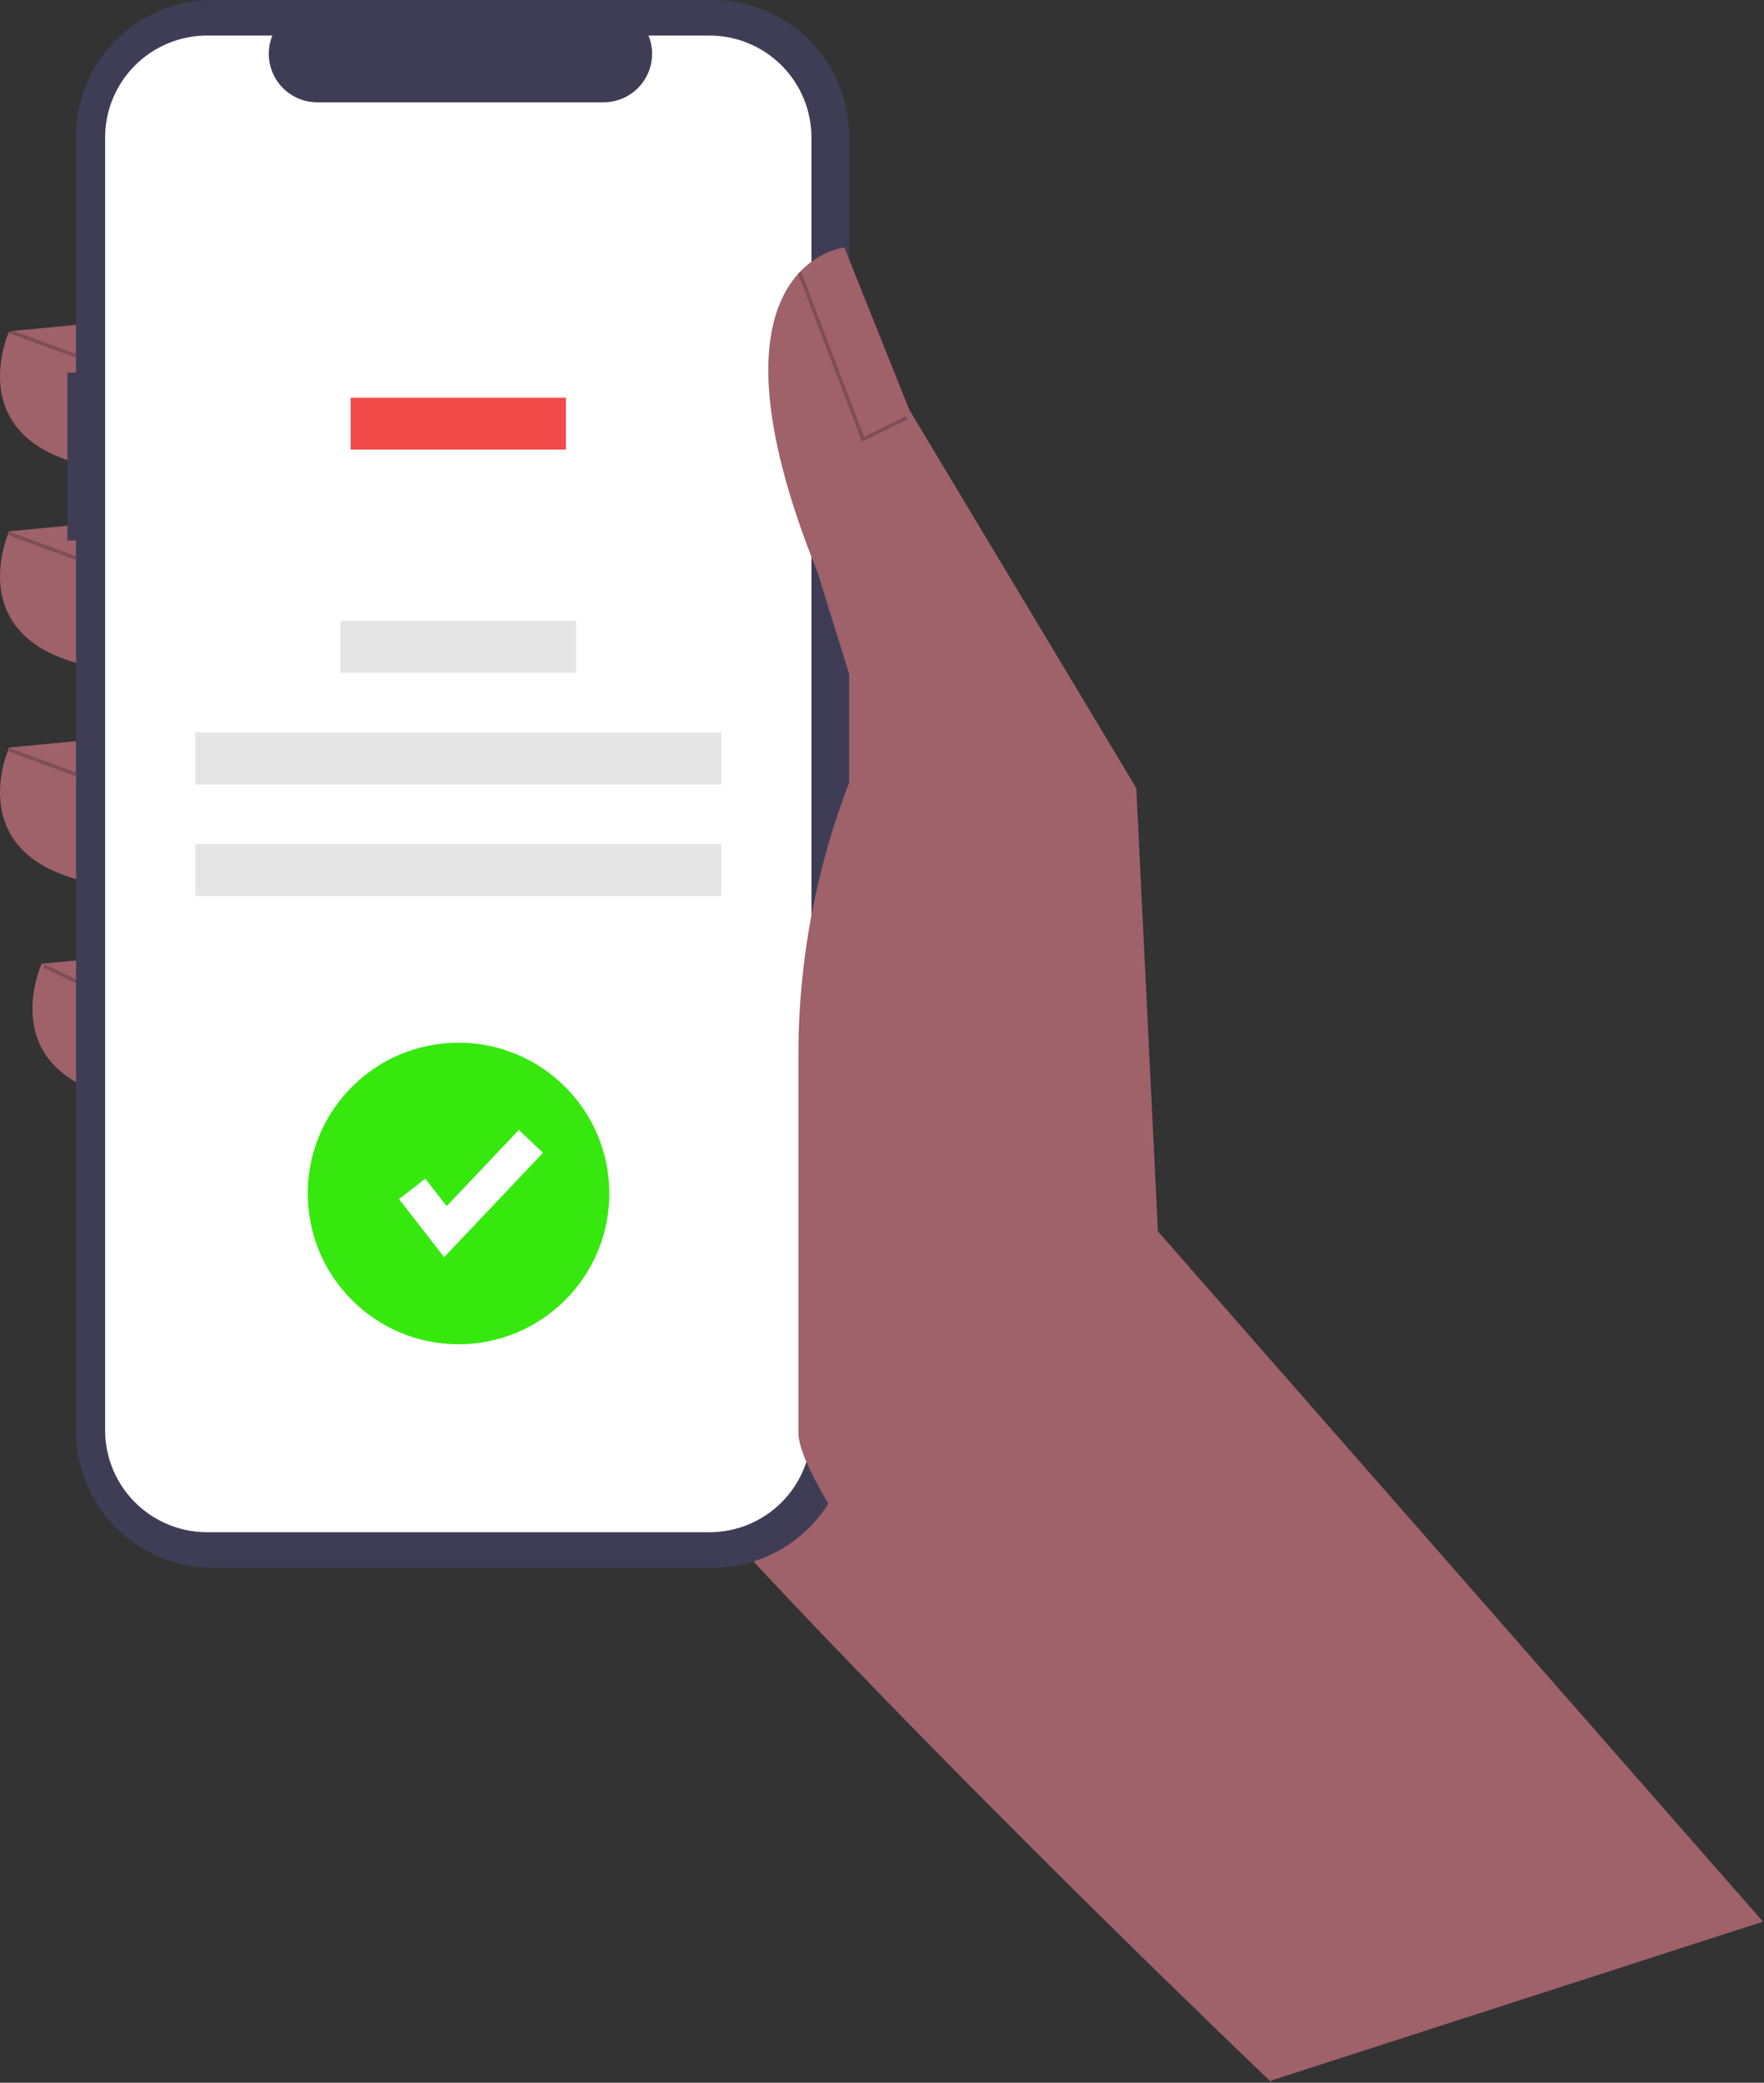 <svg width="155" height="183" viewBox="0 0 155 183" fill="none" xmlns="http://www.w3.org/2000/svg">
<rect x="0" y="0" width="155" height="183" fill="#333333" stroke="none"/>
<g clip-path="url(#clip0_1_3826)">
<path d="M110.165 153.524L111.698 182.945C111.698 182.945 46.881 121.255 38.806 103.205C30.731 85.155 45.931 40.505 45.931 40.505L79.656 59.03L110.165 153.524Z" fill="#9F616A"/>
<path d="M10.781 28.155L0.806 29.105C0.806 29.105 -4.419 40.505 11.731 41.455L10.781 28.155Z" fill="#9F616A"/>
<path d="M10.781 45.73L0.806 46.679C0.806 46.679 -4.419 58.08 11.731 59.029L10.781 45.73Z" fill="#9F616A"/>
<path d="M10.781 64.73L0.806 65.68C0.806 65.68 -4.419 77.08 11.731 78.03L10.781 64.73Z" fill="#9F616A"/>
<path d="M13.632 83.73L3.657 84.68C3.657 84.68 -1.568 96.08 14.582 97.03L13.632 83.73Z" fill="#9F616A"/>
<path d="M5.925 32.735H6.682V12.001C6.682 10.425 6.993 8.864 7.596 7.408C8.199 5.952 9.083 4.629 10.197 3.515C11.311 2.401 12.634 1.517 14.09 0.913C15.546 0.31 17.107 1.20741e-06 18.683 0H62.611C64.187 -3.21967e-06 65.748 0.31 67.204 0.913C68.659 1.517 69.982 2.401 71.097 3.515C72.211 4.629 73.095 5.952 73.698 7.408C74.301 8.864 74.612 10.425 74.612 12V125.751C74.612 127.327 74.301 128.887 73.698 130.343C73.095 131.799 72.211 133.122 71.097 134.236C69.983 135.351 68.659 136.235 67.204 136.838C65.748 137.441 64.187 137.751 62.611 137.751H18.683C15.5 137.751 12.448 136.487 10.197 134.236C7.947 131.986 6.682 128.933 6.682 125.751V47.494H5.925V32.735Z" fill="#3F3D56"/>
<path d="M18.198 3.123H23.932C23.669 3.769 23.568 4.471 23.639 5.165C23.71 5.86 23.951 6.526 24.341 7.106C24.73 7.685 25.256 8.16 25.872 8.488C26.489 8.817 27.176 8.988 27.874 8.988H53.041C53.739 8.988 54.426 8.817 55.042 8.488C55.658 8.16 56.184 7.685 56.574 7.106C56.964 6.526 57.204 5.86 57.276 5.165C57.347 4.47 57.246 3.769 56.983 3.123H62.338C64.715 3.123 66.995 4.067 68.675 5.747C70.356 7.428 71.3 9.708 71.3 12.084V125.668C71.3 126.845 71.068 128.01 70.618 129.097C70.168 130.185 69.507 131.173 68.675 132.005C67.843 132.837 66.855 133.497 65.768 133.947C64.68 134.398 63.515 134.63 62.338 134.63H18.198C17.021 134.63 15.856 134.398 14.769 133.947C13.681 133.497 12.693 132.837 11.861 132.005C11.029 131.173 10.369 130.185 9.918 129.097C9.468 128.01 9.236 126.845 9.236 125.668V12.084C9.236 10.908 9.468 9.742 9.918 8.655C10.369 7.568 11.029 6.58 11.861 5.747C12.693 4.915 13.681 4.255 14.769 3.805C15.856 3.354 17.021 3.123 18.198 3.123Z" fill="white"/>
<path d="M49.725 34.942H30.811V39.507H49.725V34.942Z" fill="#F34A4A"/>
<path d="M50.626 54.554H29.911V59.118H50.626V54.554Z" fill="#E5E5E5"/>
<path d="M63.385 64.358H17.152V68.922H63.385V64.358Z" fill="#E5E5E5"/>
<path d="M63.385 74.163H17.152V78.727H63.385V74.163Z" fill="#E5E5E5"/>
<path d="M154.91 168.847L101.744 108.192L99.844 69.242L79.894 35.992L74.194 21.742C74.194 21.742 60.894 23.167 71.819 50.242L76.331 64.73C72.264 73.491 70.156 83.034 70.156 92.693V125.891C70.156 133.708 107.408 176.288 111.744 182.792L154.91 168.847Z" fill="#9F616A"/>
<path opacity="0.2" d="M75.758 38.81L79.724 36.861L79.588 36.586L75.924 38.387L70.392 23.884L70.106 23.993L75.758 38.81Z" fill="black"/>
<path opacity="0.2" d="M0.859 28.961L0.753 29.248L6.629 31.413L6.735 31.125L0.859 28.961Z" fill="black"/>
<path opacity="0.2" d="M0.859 46.736L0.753 47.023L6.629 49.188L6.735 48.9L0.859 46.736Z" fill="black"/>
<path opacity="0.2" d="M0.859 65.737L0.753 66.025L6.629 68.189L6.735 67.901L0.859 65.737Z" fill="black"/>
<path opacity="0.2" d="M3.938 84.744L3.805 85.02L6.666 86.393L6.798 86.117L3.938 84.744Z" fill="black"/>
<path d="M40.292 118.115C47.609 118.115 53.54 112.183 53.54 104.866C53.54 97.549 47.609 91.618 40.292 91.618C32.975 91.618 27.043 97.549 27.043 104.866C27.043 112.183 32.975 118.115 40.292 118.115Z" fill="#37E80F"/>
<path d="M39.029 110.459L35.064 105.36L37.37 103.566L39.247 105.98L45.59 99.285L47.711 101.294L39.029 110.459Z" fill="white"/>
</g>
<defs>
<clipPath id="clip0_1_3826">
<rect width="154.91" height="182.945" fill="white"/>
</clipPath>
</defs>
</svg>
